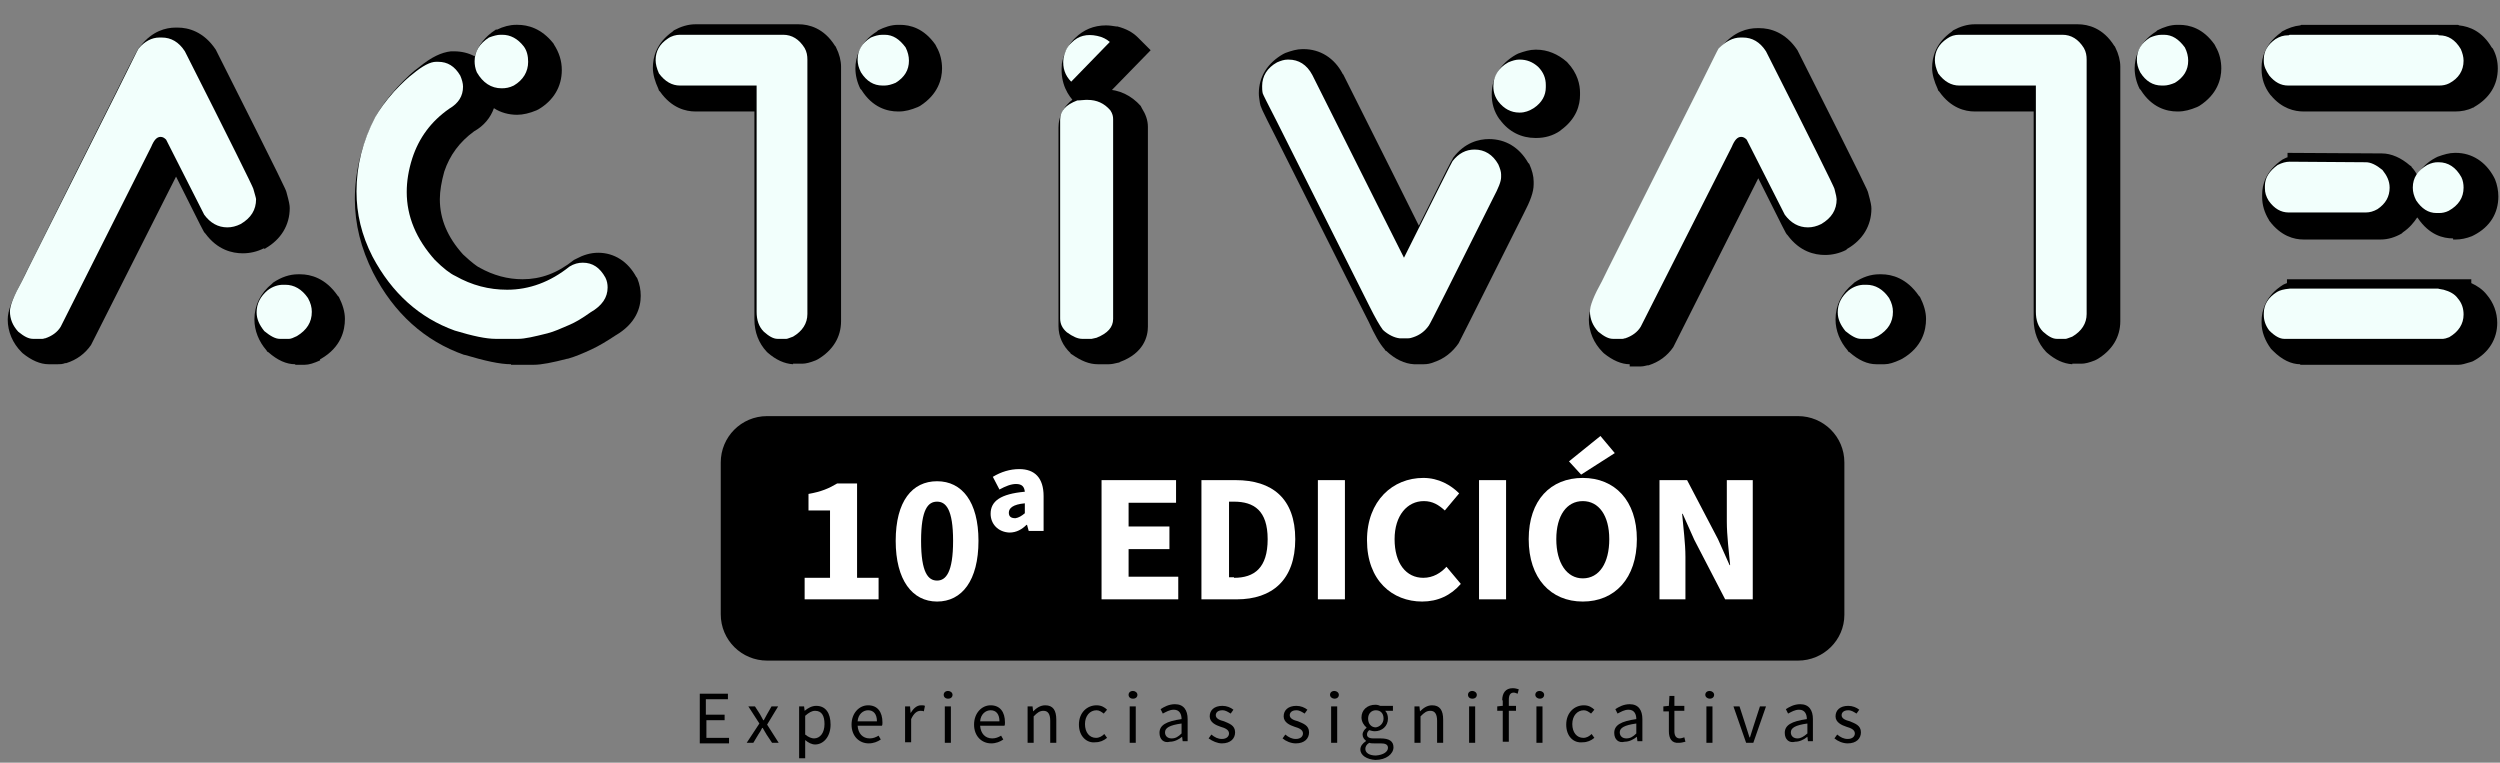 <?xml version="1.0" encoding="utf-8"?>
<!-- Generator: Adobe Illustrator 26.4.1, SVG Export Plug-In . SVG Version: 6.00 Build 0)  -->
<svg version="1.1" id="Layer_1" xmlns="http://www.w3.org/2000/svg" xmlns:xlink="http://www.w3.org/1999/xlink" x="0px" y="0px"
	 viewBox="0 0 453 138.2" style="enable-background:new 0 0 453 138.2;" xml:space="preserve">
<rect x="0" y="0" width="453" height="138.2" fill="#808080" stroke="none"/>
<style type="text/css">
	.st0{fill:#FFFFFF;}
	.st1{fill:#F2FFFC;}
</style>
<g>
	<g>
		<g>
			<g>
				<path d="M53.5,66c-1.6,0-3.2-0.7-4.9-2.2l-0.2-0.1l-0.1-0.2c-1.4-1.6-2.2-3.6-2.2-5.6c0-2.6,1.1-4.8,3.2-6.5l0.1-0.1l0.1-0.1
					c1.5-1,3-1.5,4.5-1.5h0.4c1.9,0,4.6,0.7,6.8,3.9l0.1,0.1l0.1,0.1c0.7,1.4,1.1,2.7,1.1,4c0,2.1-0.7,5.1-4.3,7.2l-0.2,0.1L58,65.3
					c-1.1,0.5-2,0.8-2.8,0.8H53.5z M8.8,66c-1.5,0-3.1-0.7-4.7-2L4,63.9l-0.1-0.1c-1.6-1.6-2.5-3.7-2.5-5.9c0-1.6,0.8-3.7,2.6-7l0,0
					c0.5-1.2,1.7-3.4,4.2-8.5C11,36.7,15.3,28.2,21,16.8c3.8-7.7,4.1-8.1,4.3-8.3l0.1-0.1l0.1-0.1C27.6,5.6,30.1,5,31.8,5h0.4
					c1.9,0,4.7,0.7,6.9,4l0.1,0.2l0.1,0.2c12.4,24.6,12.5,25,12.6,25.4c0.5,1.8,0.6,2.4,0.6,2.9c0,3.1-1.6,5.7-4.4,7.3l-0.1,0.1
					L47.8,45c-1.2,0.6-2.5,0.9-3.8,0.9c-1.9,0-4.6-0.6-6.8-3.6l-0.1-0.1c-0.2-0.2-0.3-0.4-5.2-10.2L16.6,62.3l-0.1,0.2
					c-1.1,1.6-2.6,2.7-4.5,3.3l-0.1,0l-0.1,0C11.3,66,10.9,66,10.5,66H8.8z"/>
			</g>
			<g>
				<path d="M92.6,66c-2,0-4.7-0.6-8.4-1.7l-0.1,0c-7.1-2.5-12.7-7.5-16.5-14.9c-2.2-4.4-3.3-8.8-3.3-13.3c0-5.1,1.3-10.2,3.8-15
					c0.9-1.7,2.2-3.4,3.9-5.3c1.7-1.8,2.9-2.9,3.9-3.6c2.3-1.9,4.1-2.7,5.8-2.9L82,9.3h0.3c1.3,0,2.6,0.3,3.7,0.9
					c0.6-1.9,1.9-3.6,3.8-4.8l0.1-0.1L90,5.4c1.2-0.6,2.4-0.9,3.5-0.9h0.3c1.8,0,4.3,0.6,6.5,3.4l0.1,0.2c0.9,1.4,1.4,2.9,1.4,4.6
					c0,3-1.5,5.5-4.2,7.1l-0.2,0.1l-0.2,0.1c-1.2,0.5-2.4,0.8-3.5,0.8c-1.5,0-3-0.4-4.2-1.2c-0.6,1.7-1.8,3.2-3.6,4.2
					c-2.6,1.9-4.4,4.3-5.4,7.3c-0.5,1.8-0.8,3.5-0.8,5c0,3.6,1.4,6.9,4.2,10c1.7,1.6,2.5,2.1,2.8,2.3l0.1,0l0.1,0.1
					c2.5,1.4,5.1,2.1,7.8,2.1c3.3,0,6.3-1.1,9.3-3.5l0.2-0.1l0.2-0.1c1.3-0.7,2.6-1.1,4-1.1c2.9,0,5.4,1.6,6.9,4.4l0.1,0.1l0.1,0.2
					c0.4,1,0.6,2,0.6,3.1c0,2.1-0.8,5-4.6,7.2c-1.5,1-3,1.9-4.3,2.5c-1.5,0.7-2.9,1.3-4.3,1.7l-0.1,0c-2.7,0.7-4.7,1.1-6.1,1.1H92.6
					z"/>
			</g>
			<g>
				<path d="M143.7,66L143.7,66c-1.6-0.1-3.1-0.8-4.6-2.1l-0.1-0.1l-0.1-0.1c-1.4-1.5-2.2-3.5-2.2-5.8V20.2H126
					c-1.7,0-4.3-0.6-6.4-3.6l-0.2-0.2l-0.1-0.3c-0.6-1.3-1-2.6-1-3.8c0-1.9,0.6-4.5,3.6-6.6l0.1-0.1l0.1-0.1
					c1.3-0.7,2.6-1.1,3.9-1.1h18.7c1.9,0,4.6,0.7,6.6,3.9l0.1,0.1l0.1,0.2c0.6,1.2,0.9,2.4,0.9,3.5v46.1c0,2.9-1.5,5.3-4.2,6.9
					l-0.2,0.1l-0.2,0.1c-1,0.4-1.8,0.6-2.4,0.6H143.7z M162.7,20.2c-1.9,0-4.6-0.7-6.6-3.9l-0.1-0.1l-0.1-0.1
					c-0.6-1.2-0.9-2.5-0.9-3.7c0-1.9,0.7-4.7,3.9-6.7l0.1-0.1l0.1-0.1c1.2-0.6,2.4-1,3.6-1h0.4c1.8,0,4.3,0.6,6.4,3.6l0.1,0.2
					l0.1,0.2c0.7,1.2,1,2.6,1,3.9c0,1.9-0.7,4.7-4,6.8l-0.2,0.1l-0.2,0.1c-1.2,0.5-2.3,0.8-3.4,0.8H162.7z"/>
			</g>
			<g>
				<path d="M198.9,66c-1.5,0-3-0.6-4.7-1.8l-0.2-0.1L194,64c-1.4-1.3-2.2-3-2.2-4.9v-36c0-1.7,0.7-4.9,5.3-6.5l0.2-0.1l0.2,0
					c0.8-0.2,1.6-0.3,2.3-0.3h0.4c2.6,0,4.8,1.1,6.5,3l0.1,0.2l0.1,0.2c0.7,1.1,1.1,2.2,1.1,3.4v36.2c0,1.7-0.7,4.8-5.1,6.4
					l-0.1,0.1l-0.1,0c-0.8,0.2-1.3,0.3-1.8,0.3H198.9z"/>
			</g>
			<g>
				<path d="M256.3,66l-0.1,0c-1.7-0.1-3.4-0.9-5-2.4l-0.2-0.1l-0.1-0.2c-0.9-1-1.8-2.6-2.9-5l0,0c-1.1-2.1-4.5-8.9-16.8-33.4
					c-2.7-5.3-2.8-5.6-2.9-6.2c-0.1-0.7-0.2-1.2-0.2-1.8c0-3,1.6-5.5,4.4-7.1l0.2-0.1l0.2-0.1c1.1-0.4,2.1-0.7,3.1-0.7h0.2
					c3,0,5.6,1.6,7.1,4.5l0.1,0.1c7.3,14.5,11.4,22.8,13.7,27.4c5.7-11.5,5.9-11.8,6-11.9l0.1-0.2l0.1-0.2c2.1-2.8,4.7-3.4,6.5-3.4
					c3,0,5.5,1.5,7.1,4.3l0.1,0.1l0.1,0.1c0.5,1.1,0.8,2.2,0.8,3.2v0.5c0,1.4-0.6,3-1.8,5.3c-10.2,20.4-11.5,22.9-11.8,23.5l0,0
					c-1.1,1.6-2.6,2.8-4.4,3.4c-0.7,0.3-1.3,0.4-1.9,0.4H256.3z M278.2,25c-2.5,0-4.8-1.1-6.4-3.3l-0.1-0.1c-1-1.4-1.4-2.9-1.4-4.5
					c0-3.1,1.6-5.6,4.4-7.2l0.2-0.1l0.2-0.1c1.1-0.4,2.1-0.7,3.1-0.7h0.2c2,0,3.9,0.8,5.5,2.2l0.1,0.1c1.9,2,2.3,4.1,2.3,5.5v0.4
					c0,1.8-0.6,4.3-3.5,6.4l-0.1,0.1c-1.3,0.9-2.8,1.3-4.3,1.3H278.2z"/>
			</g>
			<g>
				<path d="M340,66c-1.6,0-3.2-0.7-4.9-2.2l-0.2-0.1l-0.1-0.2c-1.4-1.6-2.2-3.6-2.2-5.6c0-2.6,1.1-4.8,3.2-6.5l0.1-0.1l0.1-0.1
					c1.5-1,3-1.5,4.5-1.5h0.4c1.9,0,4.6,0.7,6.8,3.9l0.1,0.1l0.1,0.1c0.7,1.4,1.1,2.7,1.1,4c0,2.1-0.7,5.1-4.3,7.2l-0.2,0.1
					l-0.2,0.1c-1.1,0.5-2,0.8-2.8,0.8H340z M295.3,66c-1.5,0-3.1-0.7-4.7-2l-0.1-0.1l-0.1-0.1c-1.6-1.6-2.5-3.7-2.5-5.9
					c0-1.6,0.8-3.7,2.6-7l0,0c0.5-1.2,1.7-3.4,4.2-8.5c2.8-5.7,7.1-14.2,12.8-25.5c3.8-7.7,4.1-8,4.3-8.3l0.1-0.1l0.1-0.1
					c2.2-2.7,4.7-3.3,6.4-3.3h0.4c1.9,0,4.7,0.7,6.9,4l0.1,0.2l0.1,0.2c12.4,24.6,12.5,25,12.6,25.4c0.5,1.8,0.6,2.4,0.6,2.9
					c0,3.1-1.6,5.7-4.4,7.3l-0.1,0.1l-0.1,0.1c-1.2,0.6-2.5,0.9-3.8,0.9c-1.9,0-4.6-0.6-6.8-3.6l-0.1-0.1c-0.2-0.2-0.3-0.4-5.2-10.2
					l-15.3,30.4l-0.1,0.2c-1.1,1.6-2.6,2.7-4.5,3.3l-0.1,0l-0.1,0c-0.4,0.1-0.8,0.2-1.2,0.2H295.3z"/>
			</g>
			<g>
				<path d="M194.8,18.6c-1.2-1.2-2.7-3.4-2.4-6.8l0-0.1l0-0.1c0.3-1.7,1-3.2,2.1-4.4l0.3-0.3c1.5-1.5,3.4-2.3,5.6-2.3
					c0.6,0,1.3,0.1,1.9,0.2l0.1,0l0.1,0c1.5,0.4,2.7,1,3.7,2l2.3,2.3l-11.5,11.8L194.8,18.6z"/>
			</g>
			<g>
				<path d="M375.5,66L375.5,66c-1.6-0.1-3.1-0.8-4.6-2.1l-0.1-0.1l-0.1-0.1c-1.4-1.5-2.2-3.5-2.2-5.8V20.2h-10.7
					c-1.7,0-4.3-0.6-6.4-3.6l-0.2-0.2l-0.1-0.3c-0.6-1.3-1-2.6-1-3.8c0-1.9,0.6-4.5,3.6-6.6l0.1-0.1l0.1-0.1
					c1.3-0.7,2.6-1.1,3.9-1.1h18.7c1.9,0,4.6,0.7,6.6,3.9l0.1,0.1l0.1,0.2c0.6,1.2,0.9,2.4,0.9,3.5v46.1c0,2.9-1.5,5.3-4.2,6.9
					l-0.2,0.1l-0.2,0.1c-1,0.4-1.8,0.6-2.4,0.6H375.5z M394.5,20.2c-1.9,0-4.6-0.7-6.6-3.9l-0.1-0.1l-0.1-0.1
					c-0.6-1.2-0.9-2.5-0.9-3.7c0-1.9,0.7-4.7,3.9-6.7l0.1-0.1l0.1-0.1c1.2-0.6,2.4-1,3.6-1h0.4c1.8,0,4.3,0.6,6.4,3.6l0.1,0.2
					l0.1,0.2c0.7,1.2,1,2.6,1,3.9c0,1.9-0.7,4.7-4,6.8l-0.2,0.1l-0.2,0.1c-1.2,0.5-2.3,0.8-3.4,0.8H394.5z"/>
			</g>
			<g>
				<path d="M416.8,66c-1.6,0-3.3-0.8-4.9-2.4l-0.2-0.2l-0.2-0.2c-1.1-1.5-1.7-3.1-1.7-4.7v-0.3c0-1.9,0.7-4.6,3.9-6.6
					c0.2-0.1,0.4-0.2,0.7-0.3v-0.7l3.3,0h30.1v0.7c1.1,0.5,2.1,1.2,2.8,2.1c1.2,1.4,1.9,3.2,1.9,5.1c0,2.9-1.5,5.4-4.3,6.9l-0.2,0.1
					l-0.3,0.1c-1,0.3-1.6,0.5-2.2,0.5H416.8z M444.5,43.2c-1.8,0-4.3-0.6-6.4-3.7l-0.1-0.1l0,0c-0.6,0.9-1.4,1.9-2.6,2.7l-0.1,0.1
					l-0.1,0.1c-1.2,0.7-2.5,1.1-3.8,1.1h-14c-1.7,0-4.1-0.6-6.2-3.4l-0.1-0.2c-0.8-1.3-1.2-2.7-1.2-4.1v-0.4c0-1.8,0.6-4.3,3.7-6.4
					l0.2-0.1l0.2-0.1c0.2-0.1,0.4-0.2,0.5-0.2v-0.8l17.1,0.1c1.7,0,3.5,0.8,5.1,2.2l0.2,0.1l0.1,0.2c0.4,0.4,0.7,0.9,1,1.4
					c0.7-1.2,1.8-2.3,3.3-3.1l0.2-0.1l0.2-0.1c1.1-0.4,2.1-0.7,3.1-0.7h0.2c2.9,0,5.4,1.6,6.9,4.4l0.1,0.2l0.1,0.2
					c0.4,1,0.6,2.1,0.6,3.1c0,3-1.5,5.5-4.4,7l-0.2,0.1l-0.2,0.1c-1,0.4-2,0.6-2.9,0.6H444.5z M417.4,20.2c-1.6,0-3.9-0.5-5.9-2.9
					l-0.1-0.1c-1.1-1.4-1.6-3-1.6-4.6v-0.4c0-1.7,0.6-4.2,3.5-6.3l0.1-0.1l0.1-0.1c1.1-0.6,2.2-1,3.3-1.1l0.2-0.1h28.4l0.2,0.1
					c1.9,0.2,4.2,1.1,5.9,4l0.1,0.1l0.1,0.1c0.6,1.1,0.9,2.3,0.9,3.6c0,3-1.5,5.4-4.3,7l-0.1,0.1l-0.1,0c-1,0.5-2.1,0.7-3.2,0.7
					H417.4z"/>
			</g>
		</g>
	</g>
	<g>
		<path d="M325.8,119.7H139c-4.6,0-8.4-3.7-8.4-8.4V83.8c0-4.6,3.7-8.4,8.4-8.4h186.8c4.6,0,8.4,3.7,8.4,8.4v27.6
			C334.2,116,330.4,119.7,325.8,119.7z"/>
		<g>
			<g>
				<g>
					<path class="st0" d="M145.8,104.7h4.6V92.5h-3.9v-3c2.3-0.4,3.7-1,5.2-1.9h3.6v17.1h3.9v3.9h-13.4V104.7z"/>
					<path class="st0" d="M162.3,98c0-7.2,3-10.8,7.5-10.8c4.5,0,7.5,3.7,7.5,10.8c0,7.2-3,11-7.5,11
						C165.3,109,162.3,105.1,162.3,98z M172.7,98c0-5.7-1.3-7.1-2.9-7.1c-1.6,0-2.9,1.3-2.9,7.1s1.3,7.2,2.9,7.2
						C171.4,105.2,172.7,103.7,172.7,98z"/>
					<path class="st0" d="M179.5,93.1c0-2.3,1.8-3.6,6.2-4c-0.1-0.9-0.5-1.4-1.6-1.4c-0.9,0-1.9,0.4-3,1l-1.2-2.3
						c1.5-0.9,3.1-1.4,4.8-1.4c2.8,0,4.4,1.6,4.4,4.9v6.3h-2.7l-0.3-1.1h-0.1c-0.8,0.8-1.8,1.4-3.1,1.4
						C180.8,96.4,179.5,94.9,179.5,93.1z M185.7,93v-1.8c-2.2,0.2-2.9,0.9-2.9,1.7c0,0.7,0.4,1,1.2,1
						C184.6,93.8,185.1,93.5,185.7,93z"/>
					<path class="st0" d="M199.6,87h13.5v4.1h-8.6v4.3h7.4v4.1h-7.4v5h9v4.1h-13.9V87z"/>
					<path class="st0" d="M217.8,87h6.1c6.6,0,10.8,3.3,10.8,10.7c0,7.4-4.2,10.9-10.6,10.9h-6.4V87z M223.6,104.7
						c3.7,0,6.1-1.8,6.1-7c0-5.2-2.5-6.8-6.1-6.8h-0.9v13.7H223.6z"/>
					<path class="st0" d="M238.8,87h4.9v21.6h-4.9V87z"/>
					<path class="st0" d="M247.7,97.9c0-7.2,4.7-11.3,10.2-11.3c2.8,0,5,1.3,6.5,2.8l-2.6,3.1c-1.1-1-2.2-1.7-3.8-1.7
						c-3,0-5.3,2.6-5.3,6.9c0,4.4,2.1,7,5.2,7c1.8,0,3.2-0.9,4.2-2l2.6,3.1c-1.8,2.1-4.2,3.2-7,3.2
						C252.3,109,247.7,105.2,247.7,97.9z"/>
					<path class="st0" d="M268,87h4.9v21.6H268V87z"/>
					<path class="st0" d="M277,97.7c0-7.1,4-11.1,9.8-11.1c5.8,0,9.8,4.1,9.8,11.1c0,7.1-4,11.3-9.8,11.3
						C281,109,277,104.8,277,97.7z M291.6,97.7c0-4.3-1.9-6.9-4.8-6.9c-2.9,0-4.8,2.6-4.8,6.9c0,4.3,1.9,7.1,4.8,7.1
						C289.8,104.8,291.6,102,291.6,97.7z M284.3,83.6L290,79l2.6,3.1l-6.1,3.9L284.3,83.6z"/>
					<path class="st0" d="M300.7,87h5l5.6,10.7l2.1,4.7h0.1c-0.2-2.3-0.6-5.3-0.6-7.9V87h4.7v21.6h-5L307,97.8l-2.1-4.7h-0.1
						c0.2,2.4,0.6,5.3,0.6,7.8v7.7h-4.7V87z"/>
				</g>
			</g>
		</g>
		<g>
			<g>
				<g>
					<path d="M126.8,125.7h5.1v1h-4v2.8h3.4v1H128v3.2h4.1v1h-5.3V125.7z"/>
					<path d="M137.6,131.1l-2-3.1h1.2l0.9,1.4c0.2,0.4,0.4,0.7,0.6,1.1h0.1c0.2-0.4,0.4-0.7,0.6-1.1l0.8-1.4h1.2l-2,3.3l2.1,3.3
						h-1.2l-1-1.5c-0.2-0.4-0.5-0.8-0.7-1.2h-0.1c-0.2,0.4-0.4,0.8-0.7,1.2l-0.9,1.5h-1.2L137.6,131.1z"/>
					<path d="M144.8,128h0.9l0.1,0.8h0c0.6-0.5,1.3-0.9,2.1-0.9c1.7,0,2.6,1.3,2.6,3.4c0,2.2-1.3,3.6-2.8,3.6
						c-0.6,0-1.2-0.3-1.8-0.8l0,1.1v2.2h-1.1V128z M149.4,131.2c0-1.5-0.5-2.4-1.7-2.4c-0.6,0-1.1,0.3-1.8,0.9v3.4
						c0.6,0.5,1.2,0.7,1.6,0.7C148.6,133.8,149.4,132.8,149.4,131.2z"/>
					<path d="M154.3,131.3c0-2.1,1.4-3.5,3-3.5c1.7,0,2.6,1.2,2.6,3.1c0,0.2,0,0.5-0.1,0.6h-4.4c0.1,1.4,0.9,2.3,2.2,2.3
						c0.6,0,1.1-0.2,1.6-0.5l0.4,0.7c-0.6,0.4-1.3,0.7-2.2,0.7C155.7,134.7,154.3,133.4,154.3,131.3z M158.9,130.7
						c0-1.3-0.6-2-1.6-2c-0.9,0-1.8,0.7-1.9,2H158.9z"/>
					<path d="M164,128h0.9l0.1,1.2h0c0.5-0.8,1.1-1.4,1.9-1.4c0.3,0,0.5,0,0.7,0.1l-0.2,1c-0.2-0.1-0.4-0.1-0.6-0.1
						c-0.6,0-1.2,0.4-1.7,1.5v4.2H164V128z"/>
					<path d="M171,125.9c0-0.4,0.3-0.7,0.8-0.7c0.4,0,0.8,0.3,0.8,0.7c0,0.4-0.3,0.7-0.8,0.7C171.3,126.6,171,126.3,171,125.9z
						 M171.2,128h1.1v6.6h-1.1V128z"/>
					<path d="M176.5,131.3c0-2.1,1.4-3.5,3-3.5c1.7,0,2.6,1.2,2.6,3.1c0,0.2,0,0.5-0.1,0.6h-4.4c0.1,1.4,0.9,2.3,2.2,2.3
						c0.6,0,1.1-0.2,1.6-0.5l0.4,0.7c-0.6,0.4-1.3,0.7-2.2,0.7C177.9,134.7,176.5,133.4,176.5,131.3z M181.1,130.7
						c0-1.3-0.6-2-1.6-2c-0.9,0-1.8,0.7-1.9,2H181.1z"/>
					<path d="M186.2,128h0.9l0.1,0.9h0c0.6-0.6,1.3-1.1,2.2-1.1c1.4,0,2,0.9,2,2.6v4.2h-1.1v-4c0-1.2-0.4-1.8-1.2-1.8
						c-0.7,0-1.1,0.3-1.8,1v4.8h-1.1V128z"/>
					<path d="M195.5,131.3c0-2.2,1.5-3.5,3.2-3.5c0.9,0,1.5,0.4,1.9,0.8l-0.6,0.7c-0.4-0.3-0.8-0.6-1.3-0.6c-1.2,0-2.1,1-2.1,2.5
						c0,1.5,0.8,2.5,2,2.5c0.6,0,1.1-0.3,1.5-0.7l0.5,0.7c-0.6,0.5-1.3,0.8-2.1,0.8C196.9,134.7,195.5,133.4,195.5,131.3z"/>
					<path d="M204.5,125.9c0-0.4,0.3-0.7,0.8-0.7c0.4,0,0.8,0.3,0.8,0.7c0,0.4-0.3,0.7-0.8,0.7C204.8,126.6,204.5,126.3,204.5,125.9
						z M204.7,128h1.1v6.6h-1.1V128z"/>
					<path d="M210.1,132.8c0-1.4,1.2-2.1,4-2.5c0-0.8-0.3-1.7-1.4-1.7c-0.8,0-1.4,0.4-2,0.7l-0.4-0.8c0.6-0.4,1.5-0.9,2.6-0.9
						c1.6,0,2.3,1.1,2.3,2.7v4h-0.9l-0.1-0.8h0c-0.6,0.5-1.4,0.9-2.2,0.9C210.9,134.7,210.1,134,210.1,132.8z M214.1,132.9v-1.8
						c-2.2,0.3-3,0.8-3,1.6c0,0.7,0.5,1.1,1.2,1.1C213,133.8,213.5,133.5,214.1,132.9z"/>
					<path d="M219,133.8l0.5-0.7c0.6,0.5,1.2,0.8,1.9,0.8c0.9,0,1.3-0.5,1.3-1c0-0.7-0.8-1-1.5-1.2c-0.9-0.3-2-0.8-2-1.9
						c0-1.1,0.8-1.9,2.3-1.9c0.8,0,1.5,0.3,2,0.7l-0.5,0.7c-0.5-0.3-0.9-0.6-1.5-0.6c-0.8,0-1.2,0.4-1.2,0.9c0,0.6,0.7,0.9,1.5,1.1
						c0.9,0.4,2,0.7,2,2c0,1.1-0.8,2-2.4,2C220.6,134.7,219.7,134.3,219,133.8z"/>
					<path d="M232.4,133.8l0.5-0.7c0.6,0.5,1.2,0.8,1.9,0.8c0.9,0,1.3-0.5,1.3-1c0-0.7-0.8-1-1.5-1.2c-0.9-0.3-2-0.8-2-1.9
						c0-1.1,0.8-1.9,2.3-1.9c0.8,0,1.5,0.3,2,0.7l-0.5,0.7c-0.5-0.3-0.9-0.6-1.5-0.6c-0.8,0-1.2,0.4-1.2,0.9c0,0.6,0.7,0.9,1.5,1.1
						c0.9,0.4,2,0.7,2,2c0,1.1-0.8,2-2.4,2C233.9,134.7,233,134.3,232.4,133.8z"/>
					<path d="M241,125.9c0-0.4,0.3-0.7,0.8-0.7c0.4,0,0.8,0.3,0.8,0.7c0,0.4-0.3,0.7-0.8,0.7C241.4,126.6,241,126.3,241,125.9z
						 M241.2,128h1.1v6.6h-1.1V128z"/>
					<path d="M246.5,135.8c0-0.6,0.4-1.1,1-1.5v-0.1c-0.3-0.2-0.6-0.6-0.6-1.1c0-0.5,0.4-1,0.7-1.2v-0.1c-0.4-0.3-0.9-1-0.9-1.8
						c0-1.4,1.1-2.3,2.5-2.3c0.4,0,0.7,0.1,0.9,0.2h2.3v0.9h-1.4c0.3,0.3,0.5,0.8,0.5,1.4c0,1.4-1.1,2.3-2.4,2.3
						c-0.3,0-0.7-0.1-1-0.2c-0.2,0.2-0.4,0.4-0.4,0.8c0,0.4,0.3,0.7,1.2,0.7h1.3c1.5,0,2.3,0.5,2.3,1.6c0,1.2-1.3,2.3-3.3,2.3
						C247.7,137.6,246.5,136.9,246.5,135.8z M251.5,135.5c0-0.6-0.5-0.8-1.3-0.8H249c-0.3,0-0.6,0-0.9-0.1c-0.5,0.3-0.7,0.7-0.7,1.1
						c0,0.7,0.7,1.2,1.9,1.2C250.7,136.8,251.5,136.2,251.5,135.5z M250.7,130.2c0-1-0.6-1.5-1.4-1.5s-1.4,0.6-1.4,1.5
						c0,1,0.6,1.6,1.4,1.6C250,131.7,250.7,131.1,250.7,130.2z"/>
					<path d="M256.3,128h0.9l0.1,0.9h0c0.6-0.6,1.3-1.1,2.2-1.1c1.4,0,2,0.9,2,2.6v4.2h-1.1v-4c0-1.2-0.4-1.8-1.2-1.8
						c-0.7,0-1.1,0.3-1.8,1v4.8h-1.1V128z"/>
					<path d="M266,125.9c0-0.4,0.3-0.7,0.8-0.7c0.4,0,0.8,0.3,0.8,0.7c0,0.4-0.3,0.7-0.8,0.7C266.3,126.6,266,126.3,266,125.9z
						 M266.2,128h1.1v6.6h-1.1V128z"/>
					<path d="M271.3,128l0.9-0.1h2.5v0.9h-3.4V128z M272.2,126.9c0-1.3,0.6-2.2,1.9-2.2c0.4,0,0.8,0.1,1.1,0.2l-0.2,0.8
						c-0.3-0.1-0.5-0.2-0.7-0.2c-0.6,0-0.9,0.4-0.9,1.3v7.6h-1.1V126.9z"/>
					<path d="M278.2,125.9c0-0.4,0.3-0.7,0.8-0.7c0.4,0,0.8,0.3,0.8,0.7c0,0.4-0.3,0.7-0.8,0.7C278.6,126.6,278.2,126.3,278.2,125.9
						z M278.4,128h1.1v6.6h-1.1V128z"/>
					<path d="M283.8,131.3c0-2.2,1.5-3.5,3.2-3.5c0.9,0,1.5,0.4,1.9,0.8l-0.6,0.7c-0.4-0.3-0.8-0.6-1.3-0.6c-1.2,0-2.1,1-2.1,2.5
						c0,1.5,0.8,2.5,2,2.5c0.6,0,1.1-0.3,1.5-0.7l0.5,0.7c-0.6,0.5-1.3,0.8-2.1,0.8C285.1,134.7,283.8,133.4,283.8,131.3z"/>
					<path d="M292.5,132.8c0-1.4,1.2-2.1,4-2.5c0-0.8-0.3-1.7-1.4-1.7c-0.8,0-1.4,0.4-2,0.7l-0.4-0.8c0.6-0.4,1.5-0.9,2.6-0.9
						c1.6,0,2.3,1.1,2.3,2.7v4h-0.9l-0.1-0.8h0c-0.6,0.5-1.4,0.9-2.2,0.9C293.3,134.7,292.5,134,292.5,132.8z M296.5,132.9v-1.8
						c-2.2,0.3-3,0.8-3,1.6c0,0.7,0.5,1.1,1.2,1.1C295.4,133.8,295.9,133.5,296.5,132.9z"/>
					<path d="M302.4,132.5v-3.6h-1V128l1-0.1l0.1-1.8h0.9v1.8h1.8v0.9h-1.8v3.7c0,0.8,0.3,1.3,1,1.3c0.2,0,0.5-0.1,0.8-0.2l0.2,0.8
						c-0.4,0.1-0.8,0.2-1.2,0.2C302.9,134.7,302.4,133.8,302.4,132.5z"/>
					<path d="M309,125.9c0-0.4,0.3-0.7,0.8-0.7c0.4,0,0.8,0.3,0.8,0.7c0,0.4-0.3,0.7-0.8,0.7C309.4,126.6,309,126.3,309,125.9z
						 M309.2,128h1.1v6.6h-1.1V128z"/>
					<path d="M314.1,128h1.1l1.2,3.7c0.2,0.6,0.4,1.3,0.6,1.9h0.1c0.2-0.6,0.4-1.3,0.6-1.9l1.2-3.7h1.1l-2.3,6.6h-1.3L314.1,128z"/>
					<path d="M323.4,132.8c0-1.4,1.2-2.1,4-2.5c0-0.8-0.3-1.7-1.4-1.7c-0.8,0-1.4,0.4-2,0.7l-0.4-0.8c0.6-0.4,1.5-0.9,2.6-0.9
						c1.6,0,2.3,1.1,2.3,2.7v4h-0.9l-0.1-0.8h0c-0.6,0.5-1.4,0.9-2.2,0.9C324.2,134.7,323.4,134,323.4,132.8z M327.5,132.9v-1.8
						c-2.2,0.3-3,0.8-3,1.6c0,0.7,0.5,1.1,1.2,1.1C326.3,133.8,326.8,133.5,327.5,132.9z"/>
					<path d="M332.4,133.8l0.5-0.7c0.6,0.5,1.2,0.8,1.9,0.8c0.9,0,1.3-0.5,1.3-1c0-0.7-0.8-1-1.5-1.2c-0.9-0.3-2-0.8-2-1.9
						c0-1.1,0.8-1.9,2.3-1.9c0.8,0,1.5,0.3,2,0.7l-0.5,0.7c-0.5-0.3-0.9-0.6-1.5-0.6c-0.8,0-1.2,0.4-1.2,0.9c0,0.6,0.7,0.9,1.5,1.1
						c0.9,0.4,2,0.7,2,2c0,1.1-0.8,2-2.4,2C333.9,134.7,333,134.3,332.4,133.8z"/>
				</g>
			</g>
		</g>
	</g>
	<g>
		<path class="st1" d="M28.9,6.8h0.4c1.7,0,3.1,0.8,4.2,2.5c8.2,16.2,12.3,24.5,12.4,24.9c0.3,1.1,0.5,1.7,0.5,1.9
			c0,1.9-0.9,3.4-2.8,4.5c-0.8,0.4-1.6,0.6-2.4,0.6c-1.7,0-3.1-0.8-4.2-2.3c-0.1-0.2-2.4-4.7-6.9-13.6c-0.3-0.3-0.6-0.5-1-0.5
			c-0.7,0-1.2,0.6-1.7,1.8L11,59.2c-0.6,1-1.6,1.7-2.8,2.1c-0.2,0-0.3,0.1-0.5,0.1H6c-0.8,0-1.6-0.4-2.7-1.3c-1-1.1-1.5-2.3-1.5-3.7
			c0-1,0.7-2.8,2.2-5.5c0-0.1,5.7-11.4,17.1-34.1c2.5-5,3.8-7.7,4-8C26.2,7.5,27.5,6.8,28.9,6.8z M51.3,51.6h0.4
			c1.6,0,3,0.8,4.1,2.4c0.5,0.9,0.7,1.7,0.7,2.5c0,1.9-0.9,3.3-2.7,4.4c-0.6,0.3-1.1,0.5-1.4,0.5h-1.7c-0.8,0-1.7-0.5-2.8-1.4
			c-0.9-1.1-1.4-2.2-1.4-3.4c0-1.6,0.7-2.9,2-4C49.4,51.9,50.4,51.6,51.3,51.6z"/>
		<path class="st1" d="M79.4,11.2c1.7,0,3,0.8,4,2.5c0.3,0.7,0.5,1.4,0.5,2c0,1.7-0.8,3-2.5,4c-3.3,2.3-5.5,5.3-6.7,9
			c-0.7,2.2-1,4.2-1,6.1c0,4.4,1.7,8.5,5.1,12.3c1.5,1.5,2.8,2.5,3.7,2.9c3,1.7,6.1,2.5,9.4,2.5c4,0,7.8-1.4,11.3-4.2
			c0.8-0.5,1.6-0.7,2.4-0.7c1.8,0,3.1,0.9,4.1,2.7c0.3,0.6,0.4,1.2,0.4,1.8c0,1.8-1,3.3-3.1,4.5c-1.4,1-2.7,1.8-3.9,2.3
			c-1.4,0.6-2.7,1.2-3.9,1.5c-2.4,0.6-4.1,1-5.3,1h-4.1c-1.7,0-4.1-0.5-7.4-1.5C76,57.6,71,53.1,67.5,46.5c-2-3.9-2.9-7.8-2.9-11.8
			c0-4.6,1.1-9.1,3.4-13.5c0.8-1.4,1.9-2.9,3.4-4.6c1.5-1.6,2.6-2.6,3.4-3.2c1.8-1.5,3.2-2.2,4.2-2.2L79.4,11.2z M90.7,6.3H91
			c1.5,0,2.8,0.7,3.9,2.1c0.6,0.8,0.8,1.8,0.8,2.8c0,1.8-0.9,3.3-2.6,4.3c-0.8,0.4-1.5,0.5-2.2,0.5c-1.9,0-3.4-1-4.5-2.9
			c-0.3-0.7-0.4-1.4-0.4-2c0-1.8,0.9-3.2,2.6-4.3C89.4,6.5,90.1,6.3,90.7,6.3z"/>
		<path class="st1" d="M123.2,6.3h18.7c1.6,0,2.9,0.8,3.9,2.4c0.4,0.7,0.5,1.4,0.5,2.1v46.1c0,1.7-0.9,3.1-2.6,4.1
			c-0.6,0.2-1,0.4-1.2,0.4h-1.6c-0.8,0-1.6-0.5-2.5-1.3c-0.9-0.9-1.3-2.1-1.3-3.6V15.5h-13.9c-1.4,0-2.7-0.7-3.8-2.2
			c-0.4-0.9-0.6-1.7-0.6-2.4c0-1.6,0.7-2.9,2.2-3.9C121.7,6.5,122.5,6.3,123.2,6.3z M159.9,6.3h0.4c1.5,0,2.7,0.8,3.8,2.3
			c0.4,0.8,0.6,1.6,0.6,2.4c0,1.7-0.8,3-2.4,4c-0.7,0.3-1.4,0.5-2,0.5h-0.4c-1.6,0-2.9-0.8-3.9-2.4c-0.4-0.8-0.6-1.5-0.6-2.3
			c0-1.7,0.8-3,2.4-4C158.5,6.5,159.2,6.3,159.9,6.3z"/>
		<path class="st1" d="M196.7,18.1h0.4c1.6,0,3,0.6,4.1,1.9c0.4,0.6,0.5,1.1,0.5,1.6v36.2c0,1.5-1,2.6-3,3.4
			c-0.5,0.1-0.8,0.2-0.9,0.2h-1.7c-0.8,0-1.7-0.4-2.8-1.2c-0.8-0.7-1.2-1.5-1.2-2.5v-36c0-1.6,1-2.7,3.1-3.5
			C195.8,18.2,196.3,18.1,196.7,18.1z"/>
		<path class="st1" d="M233.3,10.8h0.2c1.8,0,3.3,0.9,4.3,2.8c11,22,16.6,33.1,16.6,33.1c5.7-11.4,8.6-17.2,8.8-17.5
			c1.1-1.4,2.4-2.1,4-2.1c1.8,0,3.3,0.9,4.3,2.7c0.3,0.7,0.5,1.3,0.5,1.8v0.5c0,0.8-0.5,2-1.4,3.7c-7.6,15.2-11.5,23-11.7,23.2
			c-0.7,1-1.6,1.7-2.8,2.1c-0.3,0.1-0.6,0.2-0.9,0.2h-1.6c-0.9-0.1-2-0.6-3-1.5c-0.6-0.8-1.4-2.2-2.4-4.2c0,0-5.6-11.2-16.8-33.5
			c-1.7-3.3-2.6-5.1-2.6-5.2c-0.1-0.5-0.1-0.9-0.1-1.3c0-1.8,0.9-3.3,2.7-4.3C232.1,11,232.7,10.8,233.3,10.8z M275.2,10.8h0.2
			c1.2,0,2.3,0.4,3.3,1.3c1,1,1.4,2.1,1.4,3.3v0.4c0,1.5-0.7,2.8-2.2,3.8c-0.8,0.5-1.6,0.8-2.5,0.8h-0.1c-1.5,0-2.8-0.7-3.8-2
			c-0.6-0.8-0.9-1.7-0.9-2.7v-0.1c0-1.8,0.9-3.3,2.7-4.3C274,11,274.7,10.8,275.2,10.8z"/>
		<path class="st1" d="M315.4,6.8h0.4c1.7,0,3.1,0.8,4.2,2.5c8.2,16.2,12.3,24.5,12.4,24.9c0.3,1.1,0.4,1.7,0.4,1.9
			c0,1.9-0.9,3.4-2.8,4.5c-0.8,0.4-1.6,0.6-2.4,0.6c-1.7,0-3.1-0.8-4.2-2.3c-0.1-0.2-2.4-4.7-6.9-13.6c-0.3-0.3-0.6-0.5-1-0.5
			c-0.7,0-1.2,0.6-1.7,1.8l-16.5,32.6c-0.6,1-1.6,1.7-2.8,2.1c-0.2,0-0.3,0.1-0.5,0.1h-1.7c-0.8,0-1.6-0.4-2.7-1.3
			c-1-1.1-1.5-2.3-1.5-3.7c0-1,0.7-2.8,2.2-5.5c0-0.1,5.7-11.4,17.1-34.1c2.5-5,3.8-7.7,4-8C312.7,7.5,314,6.8,315.4,6.8z
			 M337.8,51.6h0.4c1.6,0,3,0.8,4.1,2.4c0.5,0.9,0.7,1.7,0.7,2.5c0,1.9-0.9,3.3-2.7,4.4c-0.6,0.3-1.1,0.5-1.4,0.5h-1.7
			c-0.8,0-1.7-0.5-2.8-1.4c-0.9-1.1-1.4-2.2-1.4-3.4c0-1.6,0.7-2.9,2-4C335.9,51.9,336.9,51.6,337.8,51.6z"/>
		<path class="st1" d="M201.1,7.6l-7,7.2c-1.1-1.1-1.6-2.5-1.4-4.2c0.2-1.1,0.6-2,1.2-2.6l0.3-0.3c1.2-1.2,2.7-1.6,4.6-1.2
			C199.8,6.7,200.5,7.1,201.1,7.6z"/>
		<path class="st1" d="M355,6.3h18.7c1.6,0,2.9,0.8,3.9,2.4c0.4,0.7,0.5,1.4,0.5,2.1v46.1c0,1.7-0.9,3.1-2.6,4.1
			c-0.6,0.2-1,0.4-1.2,0.4h-1.6c-0.8,0-1.6-0.5-2.5-1.3c-0.9-0.9-1.3-2.1-1.3-3.6V15.5h-13.9c-1.4,0-2.7-0.7-3.8-2.2
			c-0.4-0.9-0.6-1.7-0.6-2.4c0-1.6,0.7-2.9,2.2-3.9C353.5,6.5,354.2,6.3,355,6.3z M391.7,6.3h0.4c1.5,0,2.7,0.8,3.8,2.3
			c0.4,0.8,0.6,1.6,0.6,2.4c0,1.7-0.8,3-2.4,4c-0.7,0.3-1.4,0.5-2,0.5h-0.4c-1.6,0-2.9-0.8-3.9-2.4c-0.4-0.8-0.6-1.5-0.6-2.3
			c0-1.7,0.8-3,2.4-4C390.3,6.5,391,6.3,391.7,6.3z"/>
		<path class="st1" d="M414.9,6.3h26.9l0.1,0.1h0.1c1.6,0,2.9,0.8,3.9,2.5c0.3,0.7,0.5,1.4,0.5,2.1c0,1.8-0.9,3.2-2.6,4.1
			c-0.6,0.3-1.2,0.4-1.8,0.4h-27.4c-1.3,0-2.4-0.6-3.4-1.8c-0.6-0.9-1-1.7-1-2.6v-0.4c0-1.4,0.7-2.6,2.1-3.6
			c0.8-0.5,1.5-0.7,2.3-0.7h0.1L414.9,6.3z M414.8,29.3l13.9,0.1c0.9,0,1.9,0.5,3,1.4c0.8,1,1.3,2,1.3,3.2c0,1.6-0.7,2.9-2.2,3.9
			c-0.7,0.4-1.4,0.6-2.1,0.6h-14c-1.4,0-2.6-0.7-3.6-2.1c-0.5-0.8-0.7-1.5-0.7-2.3v-0.4c0-1.5,0.8-2.7,2.3-3.8
			c0.8-0.4,1.5-0.6,2.2-0.6L414.8,29.3C414.8,29.4,414.8,29.4,414.8,29.3z M414.9,52.3h26.9c0,0,0.3,0.1,1,0.2
			c1.1,0.3,2,0.8,2.5,1.5c0.8,0.9,1.1,1.9,1.1,3c0,1.7-0.9,3.1-2.6,4.1c-0.5,0.2-0.9,0.3-1.1,0.3h-28.8c-0.8,0-1.7-0.5-2.7-1.5
			c-0.7-0.9-1-1.9-1-2.8v-0.3c0-1.6,0.8-2.9,2.4-3.9C413.1,52.6,413.8,52.4,414.9,52.3C414.8,52.3,414.8,52.3,414.9,52.3z
			 M441.7,29.4h0.2c1.7,0,3.1,0.9,4.1,2.7c0.3,0.6,0.4,1.3,0.4,1.9c0,1.8-0.9,3.2-2.7,4.2c-0.6,0.3-1.2,0.4-1.7,0.4h-0.5
			c-1.5,0-2.7-0.8-3.7-2.3c-0.4-0.8-0.6-1.5-0.6-2.3c0-1.8,0.9-3.1,2.6-4.1C440.6,29.5,441.2,29.4,441.7,29.4z"/>
	</g>
</g>
</svg>

